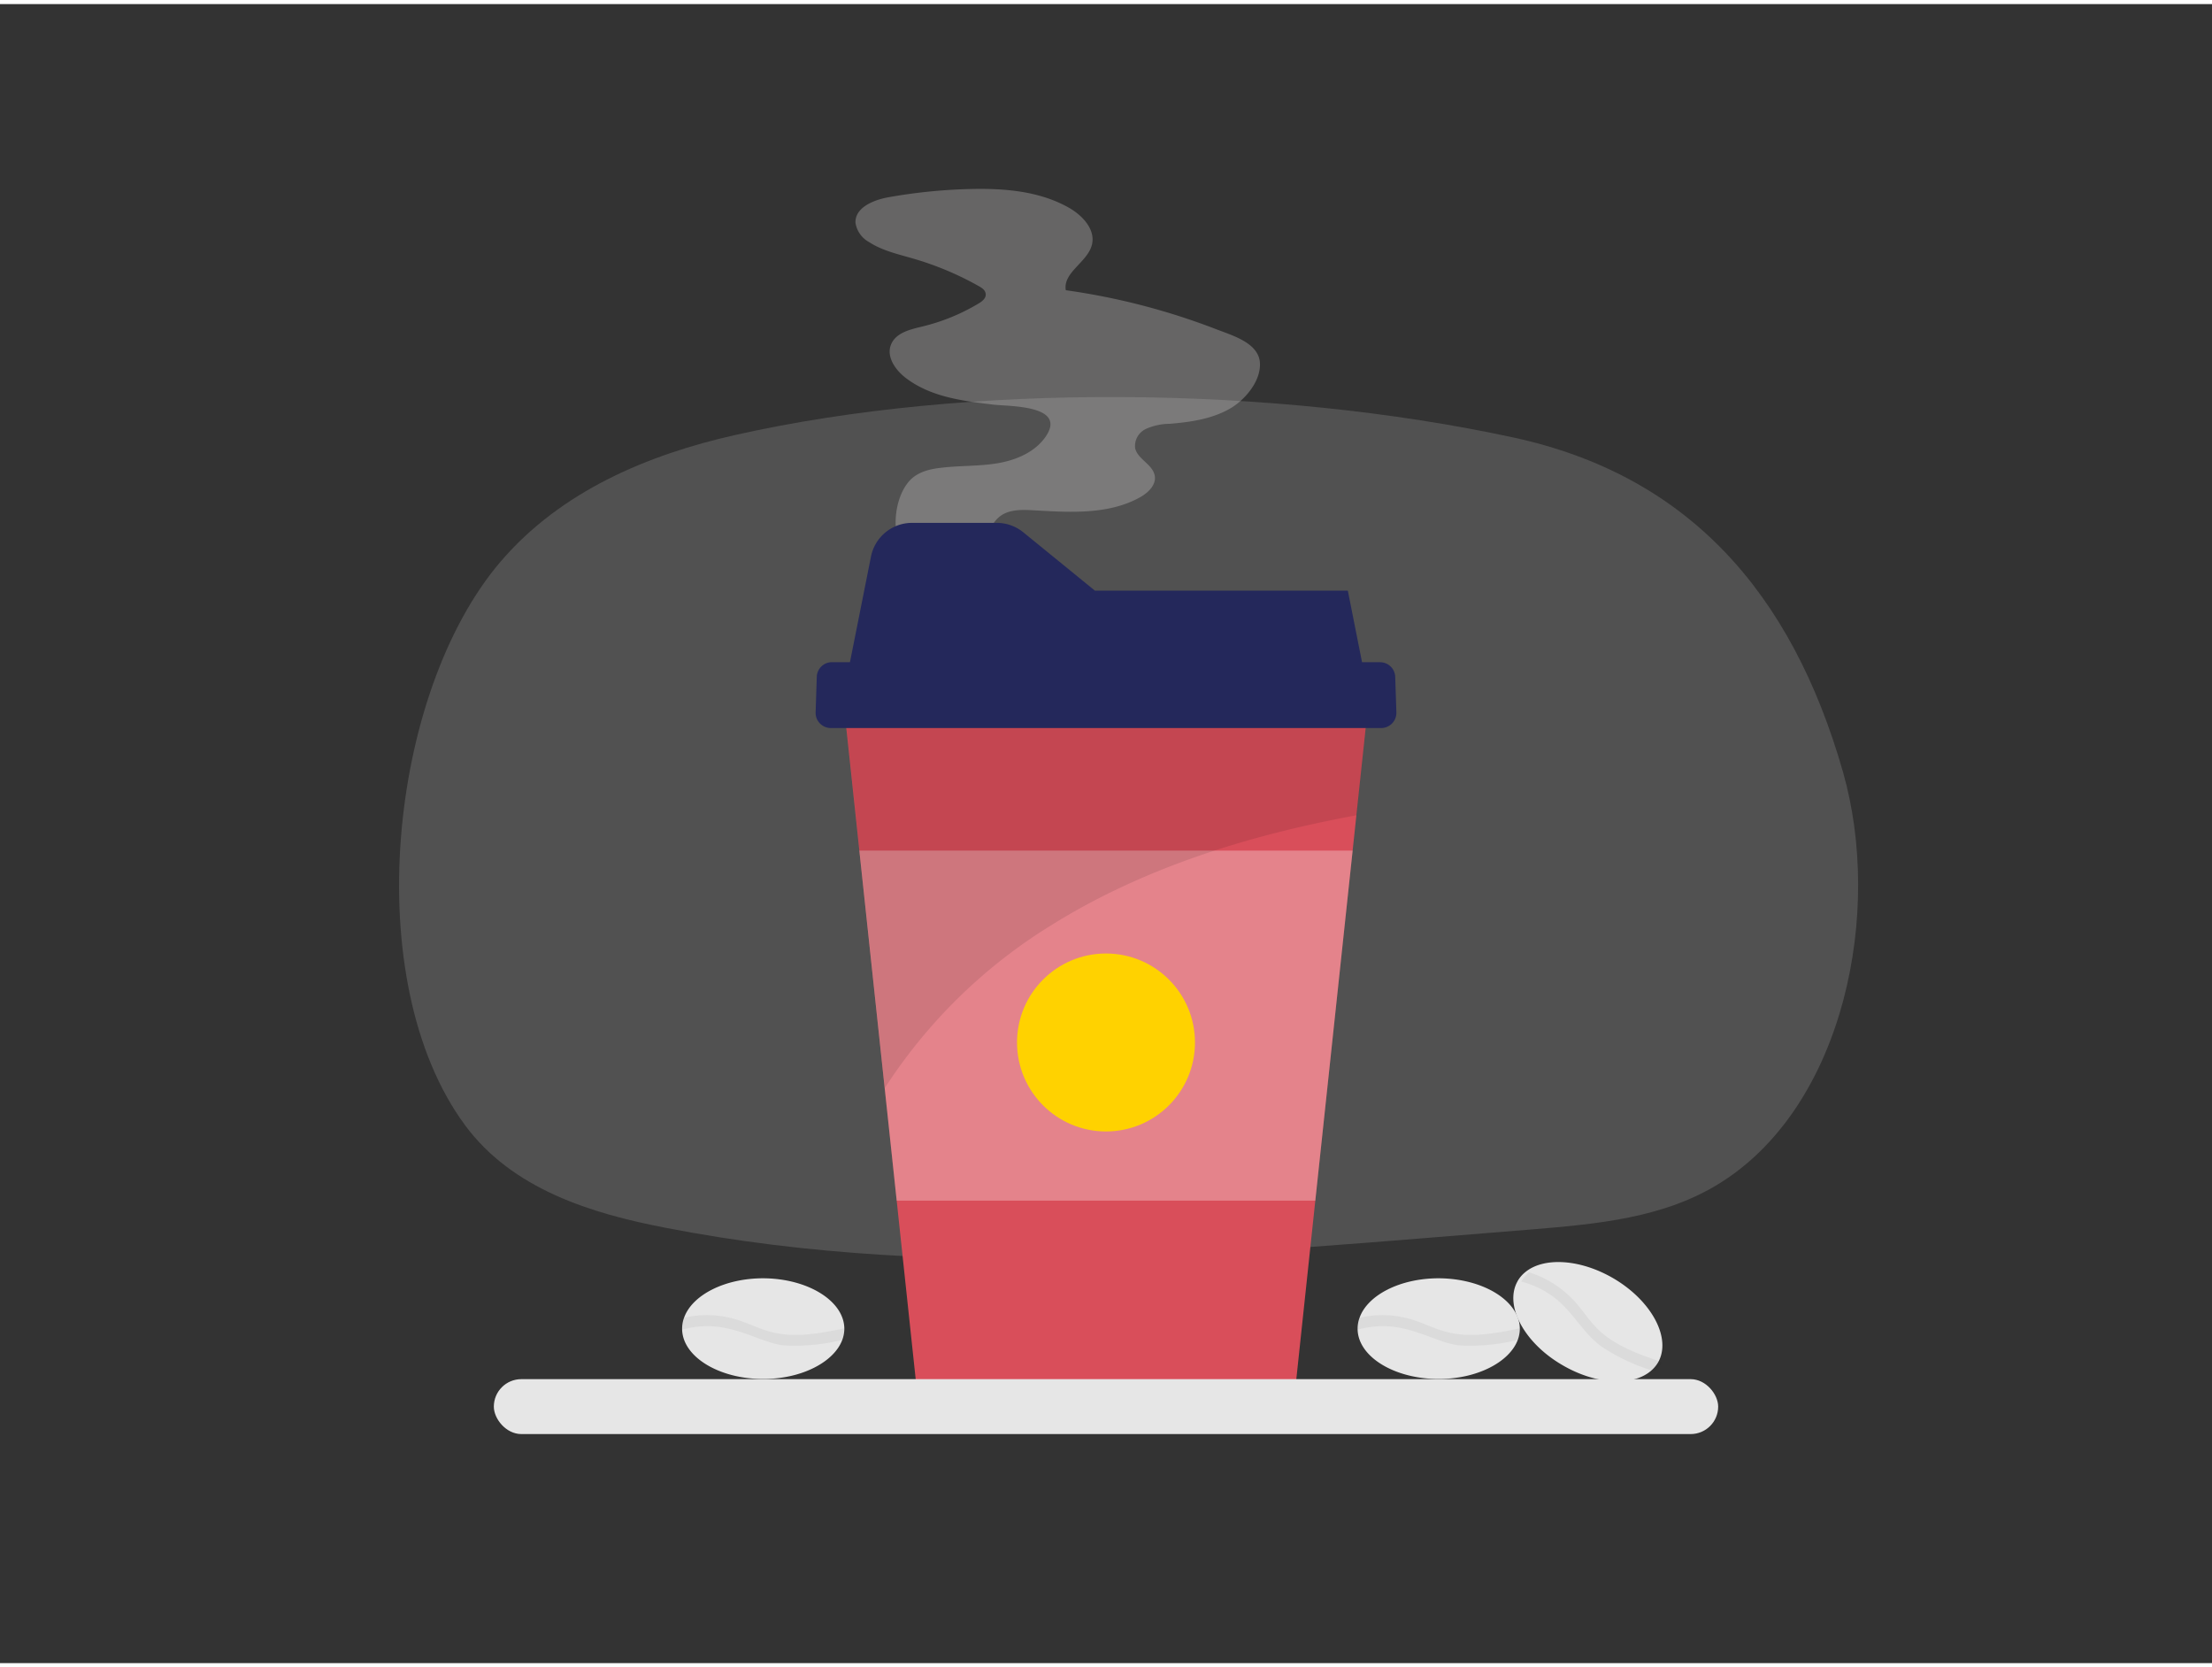 <svg id="Layer_1" data-name="Layer 1" xmlns="http://www.w3.org/2000/svg" viewBox="0 0 400 300" width="406" height="306" class="illustration styles_illustrationTablet__1DWOa"><rect x="0" y="0" width="400" height="300" fill="#333333" stroke="none"/><title>_</title><path d="M333.27,138.85c-9.32-32.62-28.14-53.67-59.61-60.48-43.55-9.42-98.61-9.93-140.75-.44-15.7,3.53-31.47,10.12-42.38,22.88-20.24,23.65-25.7,75.79-6.45,101.9,8.57,11.62,22.89,16,36.38,18.59,51.34,10,104,4.45,156,.32,12.06-1,24.62-2,35-8.7C333.58,198.73,340.47,164.05,333.27,138.85Z" fill="#dddbdb" opacity="0.18"></path><path d="M173.76,101.32c-3.55,1.67-8.11,1.32-10.42-2.24s-1.61-10,1.24-13c1.4-1.46,3.5-2,5.5-2.22,3.44-.43,6.94-.26,10.36-.84s6.9-2.09,8.78-5c3.55-5.53-6.77-5.26-9.57-5.59-5.51-.66-11.35-1.36-15.89-4.85-1.86-1.43-3.52-3.82-2.64-6s3.49-2.75,5.72-3.29a36.43,36.43,0,0,0,10.09-4.13c.66-.39,1.38-.95,1.32-1.71s-.71-1.14-1.31-1.48a55.89,55.89,0,0,0-11.7-4.92c-2.76-.81-5.64-1.43-8.06-3a4.81,4.81,0,0,1-2.48-3.48c-.14-2.74,3.2-4.14,5.9-4.63a97.18,97.18,0,0,1,14.84-1.5c6.1-.15,12.44.35,17.76,3.33,2.5,1.39,4.93,3.95,4.26,6.73-.77,3.17-5.28,5-4.73,8.24A122.69,122.69,0,0,1,220,58.82c3,1.15,7.57,2.48,7.83,6,.23,3.27-2.57,6.59-5.16,8.18-3.32,2-7.32,2.59-11.2,2.9a10.65,10.65,0,0,0-4.2.9,3.41,3.41,0,0,0-2,3.51c.45,2,3.21,2.93,3.55,5,.28,1.7-1.27,3.12-2.78,3.94-5.76,3.14-12.73,2.65-19.28,2.28-2.08-.12-4.37-.15-6,1.15s-2.12,3.45-3.17,5.21A9,9,0,0,1,173.76,101.32Z" fill="#dddbdb" opacity="0.3"></path><polygon points="247.32 127.52 245.28 146.68 244.6 153.07 237.85 216.37 234.4 248.79 165.6 248.79 162.15 216.37 159.98 196.03 155.4 153.07 152.68 127.52 247.32 127.52" fill="#d94e5a"></polygon><polygon points="155.4 153.07 162.15 216.37 237.85 216.37 244.6 153.07 155.4 153.07" fill="#fff" opacity="0.3"></polygon><circle cx="200" cy="187.77" r="16.09" fill="#ffd200"></circle><path d="M247.32,127.52l-2,19.16c-19.48,3.59-38.67,9.51-55.4,20A95.23,95.23,0,0,0,160,196l-4.58-43-2.72-25.55Z" opacity="0.1"></path><path d="M252.3,121.67a2.74,2.74,0,0,0-2.74-2.66H246.3l-2.57-12.94H198L185.05,95.52a7.61,7.61,0,0,0-4.8-1.71H164.93a7.57,7.57,0,0,0-7.43,6.1L153.7,119h-3.26a2.74,2.74,0,0,0-2.74,2.66l-.21,6.42a2.75,2.75,0,0,0,2.75,2.83h99.52a2.75,2.75,0,0,0,2.75-2.83Z" fill="#24285b"></path><rect x="89.3" y="248.65" width="221.4" height="9.93" rx="4.97" fill="#e6e6e6"></rect><path d="M274.83,239.45v.1a5.84,5.84,0,0,1-.37,2c-1.49,4-7.33,7.07-14.3,7.07-8,0-14.53-4-14.66-8.94a.86.86,0,0,1,0-.16,5.65,5.65,0,0,1,.36-2c1.46-4.07,7.31-7.11,14.31-7.11C268.21,230.45,274.74,234.48,274.83,239.45Z" fill="#e6e6e6"></path><path d="M274.83,239.45v.1a5.84,5.84,0,0,1-.37,2,35.59,35.59,0,0,1-10.52,1c-3.22-.32-6.5-2.39-10.93-3.21a16.57,16.57,0,0,0-7.51.37.86.86,0,0,1,0-.16,5.65,5.65,0,0,1,.36-2,18.07,18.07,0,0,1,5-.46,18.67,18.67,0,0,1,5.13,1c1.86.63,3.63,1.52,5.53,2,4,1.09,8.21.39,12.16-.39Z" opacity="0.05"></path><path d="M152.68,239.45v.1a5.84,5.84,0,0,1-.37,2c-1.49,4-7.33,7.07-14.3,7.07-8,0-14.53-4-14.66-8.94a.86.86,0,0,1,0-.16,5.65,5.65,0,0,1,.36-2c1.46-4.07,7.31-7.11,14.31-7.11C146.06,230.45,152.59,234.48,152.68,239.45Z" fill="#e6e6e6"></path><path d="M152.68,239.45v.1a5.84,5.84,0,0,1-.37,2,35.59,35.59,0,0,1-10.52,1c-3.22-.32-6.5-2.39-10.93-3.21a16.57,16.57,0,0,0-7.51.37.86.86,0,0,1,0-.16,5.65,5.65,0,0,1,.36-2,18.07,18.07,0,0,1,5-.46,18.67,18.67,0,0,1,5.13,1c1.86.63,3.63,1.52,5.53,2,4,1.09,8.21.39,12.16-.39Z" opacity="0.05"></path><path d="M299.86,245.57l-.05.09a5.94,5.94,0,0,1-1.35,1.56c-3.33,2.75-9.89,2.42-15.91-1.1-6.92-4-10.55-10.76-8.16-15.11l.07-.14a5.74,5.74,0,0,1,1.32-1.54c3.31-2.78,9.89-2.45,15.94,1.07C298.67,234.46,302.28,241.23,299.86,245.57Z" fill="#e6e6e6"></path><path d="M300.53,245.57l0,.09a5.94,5.94,0,0,1-1.35,1.56,35.57,35.57,0,0,1-9.57-4.46c-3.16-2.28-4.91-5.77-7.82-8.28a16.65,16.65,0,0,0-6.68-3.47l.07-.14a5.74,5.74,0,0,1,1.32-1.54,18,18,0,0,1,4.53,2.12,18.6,18.6,0,0,1,3.95,3.4c1.29,1.48,2.37,3.14,3.75,4.55,2.88,2.94,6.9,4.47,10.7,5.79Z" opacity="0.05"></path></svg>